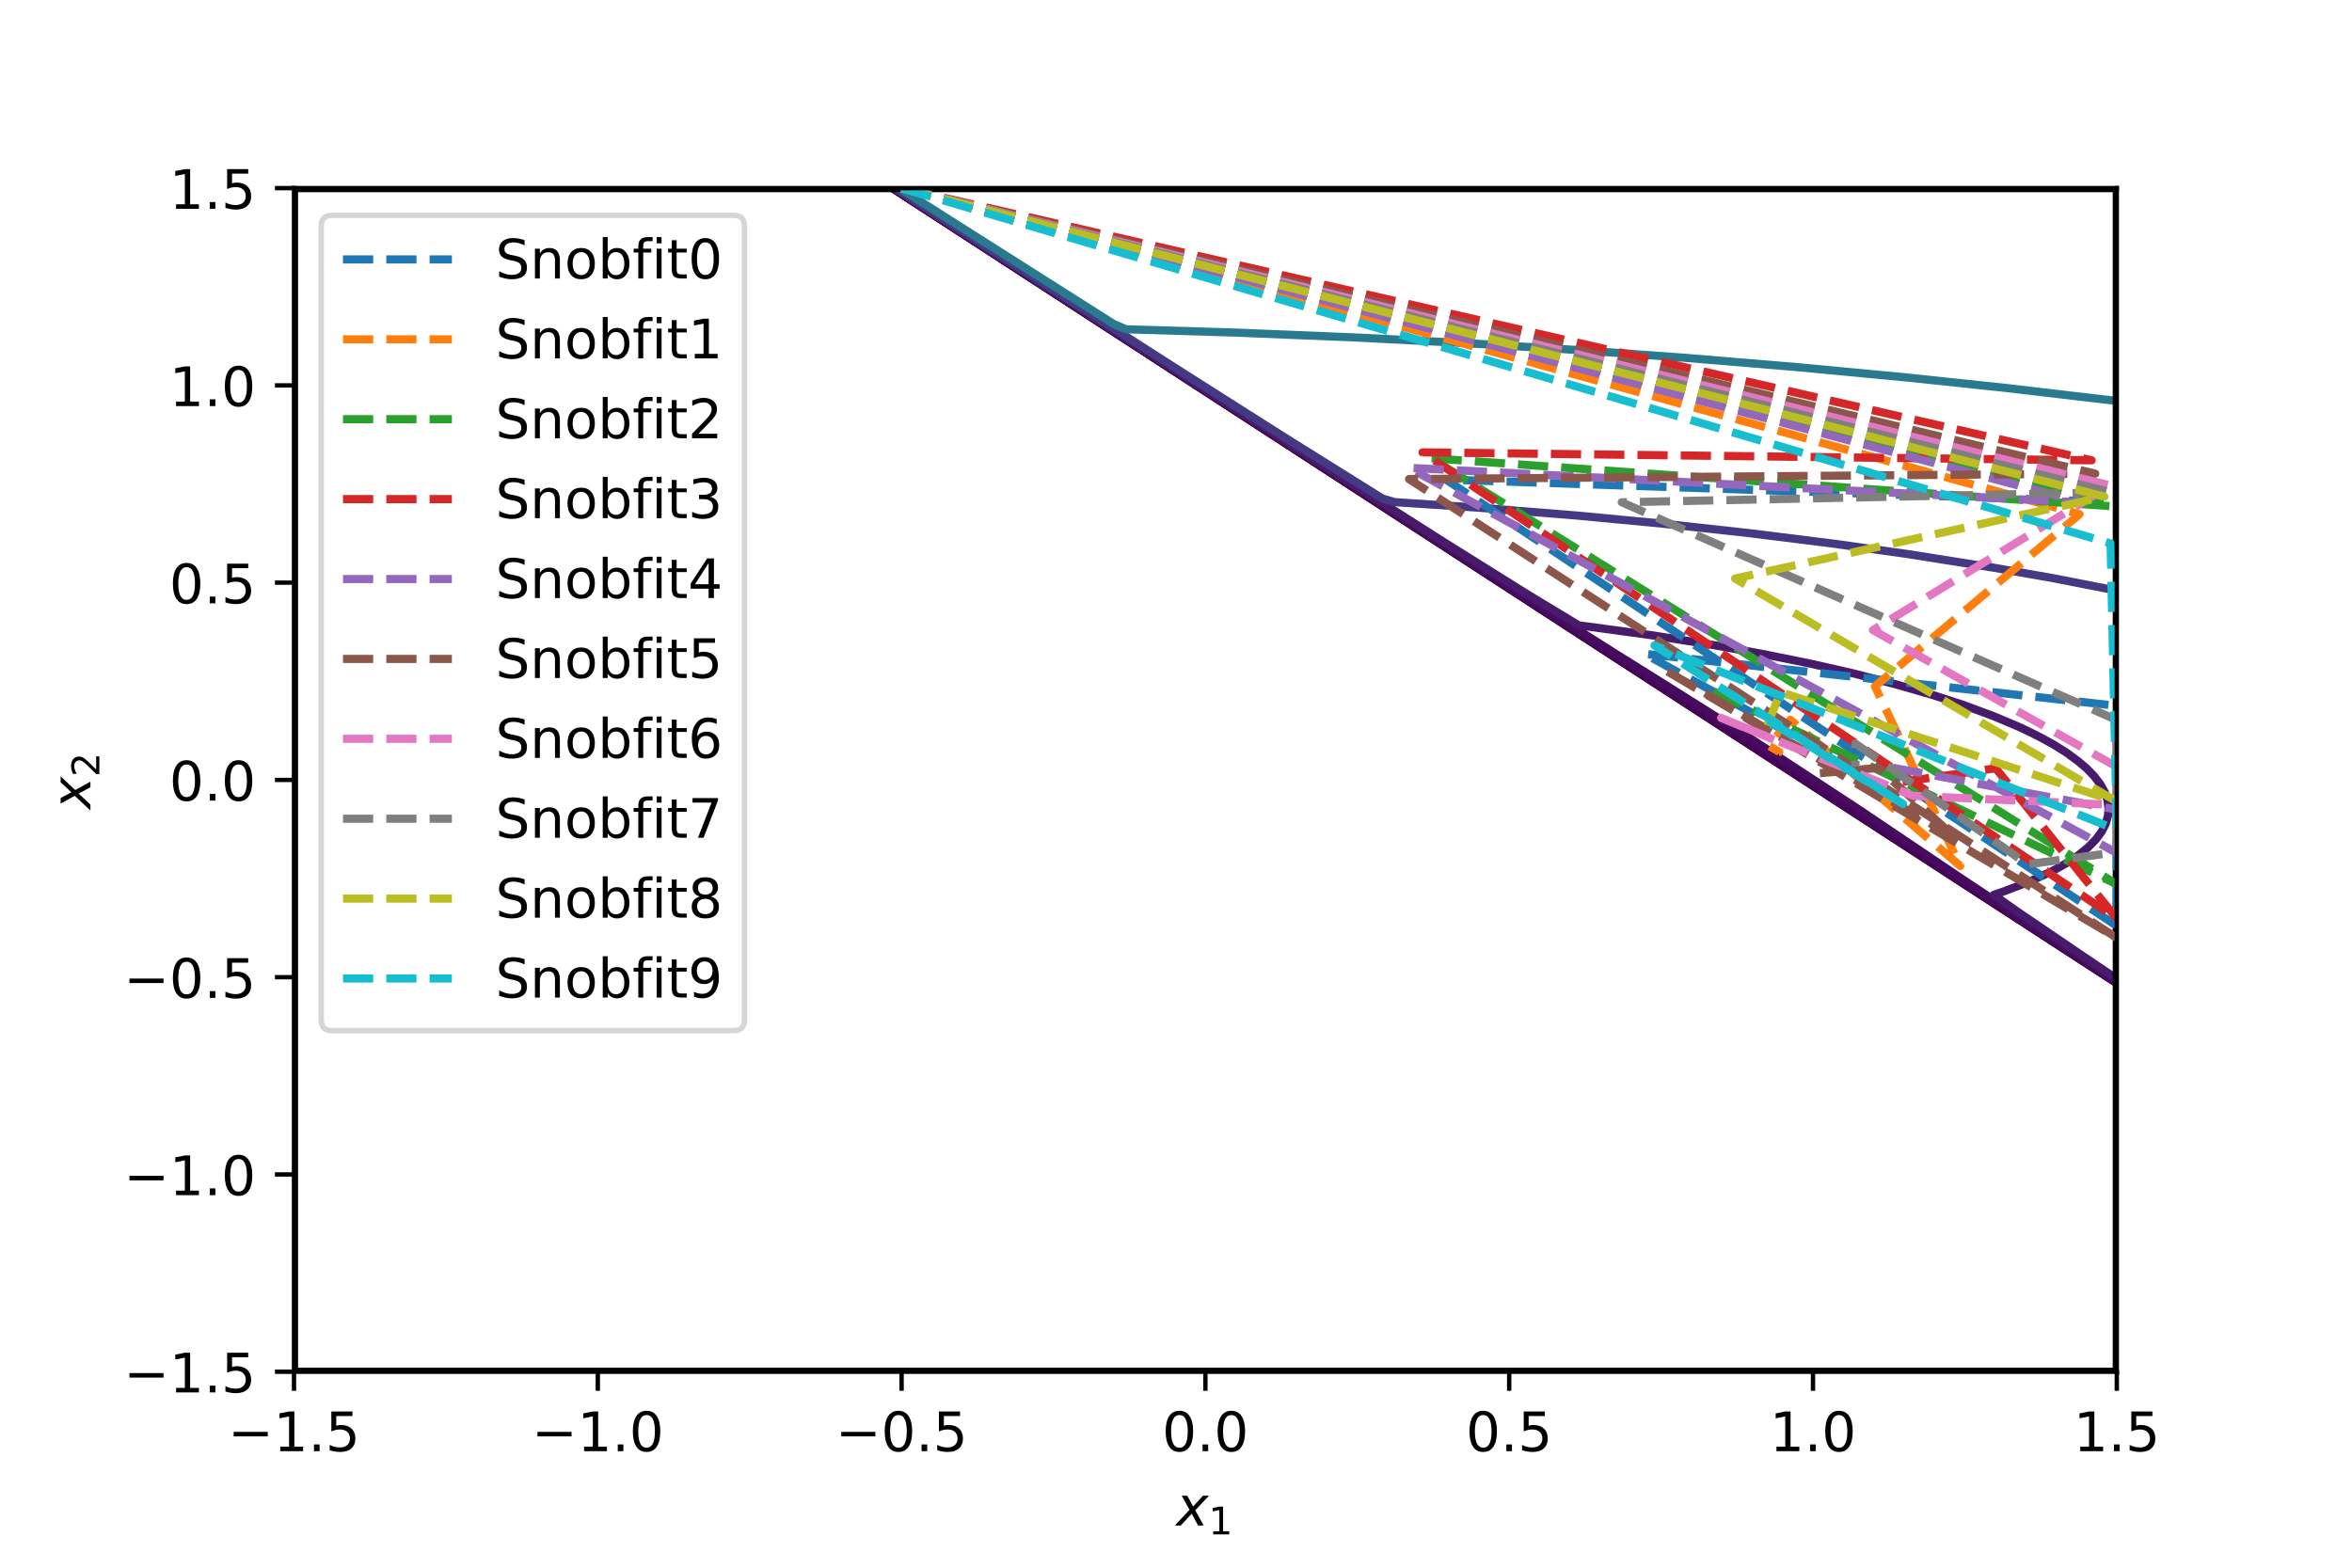 <?xml version="1.0" encoding="utf-8" standalone="no"?>
<!DOCTYPE svg PUBLIC "-//W3C//DTD SVG 1.1//EN"
  "http://www.w3.org/Graphics/SVG/1.1/DTD/svg11.dtd">
<!-- Created with matplotlib (https://matplotlib.org/) -->
<svg height="288pt" version="1.1" viewBox="0 0 432 288" width="432pt" xmlns="http://www.w3.org/2000/svg" xmlns:xlink="http://www.w3.org/1999/xlink">
 <defs>
  <style type="text/css">*{stroke-linecap:butt;stroke-linejoin:round;}</style>
 </defs>
 <g id="figure_1">
  <g id="patch_1">
   <path d="M 0 288 
L 432 288 
L 432 0 
L 0 0 
z
" style="fill:#ffffff;"/>
  </g>
  <g id="axes_1">
   <g id="patch_2">
    <path d="M 54 252 
L 388.8 252 
L 388.8 34.56 
L 54 34.56 
z
" style="fill:#ffffff;"/>
   </g>
   <g id="matplotlib.axis_1">
    <g id="xtick_1">
     <g id="line2d_1">
      <defs>
       <path d="M 0 0 
L 0 3.5 
" id="m8247bc2095" style="stroke:#000000;stroke-width:0.8;"/>
      </defs>
      <g>
       <use style="stroke:#000000;stroke-width:0.8;" x="54" xlink:href="#m8247bc2095" y="252"/>
      </g>
     </g>
     <g id="text_1">
      <!-- −1.5 -->
      <g transform="translate(41.859 266.598)scale(0.1 -0.1)">
       <defs>
        <path d="M 10.594 35.5 
L 73.188 35.5 
L 73.188 27.203 
L 10.594 27.203 
z
" id="DejaVuSans-8722"/>
        <path d="M 12.406 8.297 
L 28.516 8.297 
L 28.516 63.922 
L 10.984 60.406 
L 10.984 69.391 
L 28.422 72.906 
L 38.281 72.906 
L 38.281 8.297 
L 54.391 8.297 
L 54.391 0 
L 12.406 0 
z
" id="DejaVuSans-49"/>
        <path d="M 10.688 12.406 
L 21 12.406 
L 21 0 
L 10.688 0 
z
" id="DejaVuSans-46"/>
        <path d="M 10.797 72.906 
L 49.516 72.906 
L 49.516 64.594 
L 19.828 64.594 
L 19.828 46.734 
Q 21.969 47.469 24.109 47.828 
Q 26.266 48.188 28.422 48.188 
Q 40.625 48.188 47.75 41.5 
Q 54.891 34.812 54.891 23.391 
Q 54.891 11.625 47.562 5.094 
Q 40.234 -1.422 26.906 -1.422 
Q 22.312 -1.422 17.547 -0.641 
Q 12.797 0.141 7.719 1.703 
L 7.719 11.625 
Q 12.109 9.234 16.797 8.062 
Q 21.484 6.891 26.703 6.891 
Q 35.156 6.891 40.078 11.328 
Q 45.016 15.766 45.016 23.391 
Q 45.016 31 40.078 35.438 
Q 35.156 39.891 26.703 39.891 
Q 22.75 39.891 18.812 39.016 
Q 14.891 38.141 10.797 36.281 
z
" id="DejaVuSans-53"/>
       </defs>
       <use xlink:href="#DejaVuSans-8722"/>
       <use x="83.789" xlink:href="#DejaVuSans-49"/>
       <use x="147.412" xlink:href="#DejaVuSans-46"/>
       <use x="179.199" xlink:href="#DejaVuSans-53"/>
      </g>
     </g>
    </g>
    <g id="xtick_2">
     <g id="line2d_2">
      <g>
       <use style="stroke:#000000;stroke-width:0.8;" x="109.8" xlink:href="#m8247bc2095" y="252"/>
      </g>
     </g>
     <g id="text_2">
      <!-- −1.0 -->
      <g transform="translate(97.659 266.598)scale(0.1 -0.1)">
       <defs>
        <path d="M 31.781 66.406 
Q 24.172 66.406 20.328 58.906 
Q 16.5 51.422 16.5 36.375 
Q 16.5 21.391 20.328 13.891 
Q 24.172 6.391 31.781 6.391 
Q 39.453 6.391 43.281 13.891 
Q 47.125 21.391 47.125 36.375 
Q 47.125 51.422 43.281 58.906 
Q 39.453 66.406 31.781 66.406 
z
M 31.781 74.219 
Q 44.047 74.219 50.516 64.516 
Q 56.984 54.828 56.984 36.375 
Q 56.984 17.969 50.516 8.266 
Q 44.047 -1.422 31.781 -1.422 
Q 19.531 -1.422 13.062 8.266 
Q 6.594 17.969 6.594 36.375 
Q 6.594 54.828 13.062 64.516 
Q 19.531 74.219 31.781 74.219 
z
" id="DejaVuSans-48"/>
       </defs>
       <use xlink:href="#DejaVuSans-8722"/>
       <use x="83.789" xlink:href="#DejaVuSans-49"/>
       <use x="147.412" xlink:href="#DejaVuSans-46"/>
       <use x="179.199" xlink:href="#DejaVuSans-48"/>
      </g>
     </g>
    </g>
    <g id="xtick_3">
     <g id="line2d_3">
      <g>
       <use style="stroke:#000000;stroke-width:0.8;" x="165.6" xlink:href="#m8247bc2095" y="252"/>
      </g>
     </g>
     <g id="text_3">
      <!-- −0.5 -->
      <g transform="translate(153.459 266.598)scale(0.1 -0.1)">
       <use xlink:href="#DejaVuSans-8722"/>
       <use x="83.789" xlink:href="#DejaVuSans-48"/>
       <use x="147.412" xlink:href="#DejaVuSans-46"/>
       <use x="179.199" xlink:href="#DejaVuSans-53"/>
      </g>
     </g>
    </g>
    <g id="xtick_4">
     <g id="line2d_4">
      <g>
       <use style="stroke:#000000;stroke-width:0.8;" x="221.4" xlink:href="#m8247bc2095" y="252"/>
      </g>
     </g>
     <g id="text_4">
      <!-- 0.0 -->
      <g transform="translate(213.448 266.598)scale(0.1 -0.1)">
       <use xlink:href="#DejaVuSans-48"/>
       <use x="63.623" xlink:href="#DejaVuSans-46"/>
       <use x="95.41" xlink:href="#DejaVuSans-48"/>
      </g>
     </g>
    </g>
    <g id="xtick_5">
     <g id="line2d_5">
      <g>
       <use style="stroke:#000000;stroke-width:0.8;" x="277.2" xlink:href="#m8247bc2095" y="252"/>
      </g>
     </g>
     <g id="text_5">
      <!-- 0.5 -->
      <g transform="translate(269.248 266.598)scale(0.1 -0.1)">
       <use xlink:href="#DejaVuSans-48"/>
       <use x="63.623" xlink:href="#DejaVuSans-46"/>
       <use x="95.41" xlink:href="#DejaVuSans-53"/>
      </g>
     </g>
    </g>
    <g id="xtick_6">
     <g id="line2d_6">
      <g>
       <use style="stroke:#000000;stroke-width:0.8;" x="333" xlink:href="#m8247bc2095" y="252"/>
      </g>
     </g>
     <g id="text_6">
      <!-- 1.0 -->
      <g transform="translate(325.048 266.598)scale(0.1 -0.1)">
       <use xlink:href="#DejaVuSans-49"/>
       <use x="63.623" xlink:href="#DejaVuSans-46"/>
       <use x="95.41" xlink:href="#DejaVuSans-48"/>
      </g>
     </g>
    </g>
    <g id="xtick_7">
     <g id="line2d_7">
      <g>
       <use style="stroke:#000000;stroke-width:0.8;" x="388.8" xlink:href="#m8247bc2095" y="252"/>
      </g>
     </g>
     <g id="text_7">
      <!-- 1.5 -->
      <g transform="translate(380.848 266.598)scale(0.1 -0.1)">
       <use xlink:href="#DejaVuSans-49"/>
       <use x="63.623" xlink:href="#DejaVuSans-46"/>
       <use x="95.41" xlink:href="#DejaVuSans-53"/>
      </g>
     </g>
    </g>
    <g id="text_8">
     <!-- $x_1$ -->
     <g transform="translate(216.05 280.277)scale(0.1 -0.1)">
      <defs>
       <path d="M 60.016 54.688 
L 34.906 27.875 
L 50.297 0 
L 39.984 0 
L 28.422 21.688 
L 8.297 0 
L -2.594 0 
L 24.312 28.812 
L 10.016 54.688 
L 20.312 54.688 
L 30.812 34.906 
L 49.125 54.688 
z
" id="DejaVuSans-Oblique-120"/>
      </defs>
      <use transform="translate(0 0.312)" xlink:href="#DejaVuSans-Oblique-120"/>
      <use transform="translate(59.18 -16.094)scale(0.7)" xlink:href="#DejaVuSans-49"/>
     </g>
    </g>
   </g>
   <g id="matplotlib.axis_2">
    <g id="ytick_1">
     <g id="line2d_8">
      <defs>
       <path d="M 0 0 
L -3.5 0 
" id="m653827a6d5" style="stroke:#000000;stroke-width:0.8;"/>
      </defs>
      <g>
       <use style="stroke:#000000;stroke-width:0.8;" x="54" xlink:href="#m653827a6d5" y="252"/>
      </g>
     </g>
     <g id="text_9">
      <!-- −1.5 -->
      <g transform="translate(22.717 255.799)scale(0.1 -0.1)">
       <use xlink:href="#DejaVuSans-8722"/>
       <use x="83.789" xlink:href="#DejaVuSans-49"/>
       <use x="147.412" xlink:href="#DejaVuSans-46"/>
       <use x="179.199" xlink:href="#DejaVuSans-53"/>
      </g>
     </g>
    </g>
    <g id="ytick_2">
     <g id="line2d_9">
      <g>
       <use style="stroke:#000000;stroke-width:0.8;" x="54" xlink:href="#m653827a6d5" y="215.76"/>
      </g>
     </g>
     <g id="text_10">
      <!-- −1.0 -->
      <g transform="translate(22.717 219.559)scale(0.1 -0.1)">
       <use xlink:href="#DejaVuSans-8722"/>
       <use x="83.789" xlink:href="#DejaVuSans-49"/>
       <use x="147.412" xlink:href="#DejaVuSans-46"/>
       <use x="179.199" xlink:href="#DejaVuSans-48"/>
      </g>
     </g>
    </g>
    <g id="ytick_3">
     <g id="line2d_10">
      <g>
       <use style="stroke:#000000;stroke-width:0.8;" x="54" xlink:href="#m653827a6d5" y="179.52"/>
      </g>
     </g>
     <g id="text_11">
      <!-- −0.5 -->
      <g transform="translate(22.717 183.319)scale(0.1 -0.1)">
       <use xlink:href="#DejaVuSans-8722"/>
       <use x="83.789" xlink:href="#DejaVuSans-48"/>
       <use x="147.412" xlink:href="#DejaVuSans-46"/>
       <use x="179.199" xlink:href="#DejaVuSans-53"/>
      </g>
     </g>
    </g>
    <g id="ytick_4">
     <g id="line2d_11">
      <g>
       <use style="stroke:#000000;stroke-width:0.8;" x="54" xlink:href="#m653827a6d5" y="143.28"/>
      </g>
     </g>
     <g id="text_12">
      <!-- 0.0 -->
      <g transform="translate(31.097 147.079)scale(0.1 -0.1)">
       <use xlink:href="#DejaVuSans-48"/>
       <use x="63.623" xlink:href="#DejaVuSans-46"/>
       <use x="95.41" xlink:href="#DejaVuSans-48"/>
      </g>
     </g>
    </g>
    <g id="ytick_5">
     <g id="line2d_12">
      <g>
       <use style="stroke:#000000;stroke-width:0.8;" x="54" xlink:href="#m653827a6d5" y="107.04"/>
      </g>
     </g>
     <g id="text_13">
      <!-- 0.5 -->
      <g transform="translate(31.097 110.839)scale(0.1 -0.1)">
       <use xlink:href="#DejaVuSans-48"/>
       <use x="63.623" xlink:href="#DejaVuSans-46"/>
       <use x="95.41" xlink:href="#DejaVuSans-53"/>
      </g>
     </g>
    </g>
    <g id="ytick_6">
     <g id="line2d_13">
      <g>
       <use style="stroke:#000000;stroke-width:0.8;" x="54" xlink:href="#m653827a6d5" y="70.8"/>
      </g>
     </g>
     <g id="text_14">
      <!-- 1.0 -->
      <g transform="translate(31.097 74.599)scale(0.1 -0.1)">
       <use xlink:href="#DejaVuSans-49"/>
       <use x="63.623" xlink:href="#DejaVuSans-46"/>
       <use x="95.41" xlink:href="#DejaVuSans-48"/>
      </g>
     </g>
    </g>
    <g id="ytick_7">
     <g id="line2d_14">
      <g>
       <use style="stroke:#000000;stroke-width:0.8;" x="54" xlink:href="#m653827a6d5" y="34.56"/>
      </g>
     </g>
     <g id="text_15">
      <!-- 1.5 -->
      <g transform="translate(31.097 38.359)scale(0.1 -0.1)">
       <use xlink:href="#DejaVuSans-49"/>
       <use x="63.623" xlink:href="#DejaVuSans-46"/>
       <use x="95.41" xlink:href="#DejaVuSans-53"/>
      </g>
     </g>
    </g>
    <g id="text_16">
     <!-- $x_2$ -->
     <g transform="translate(16.637 148.63)rotate(-90)scale(0.1 -0.1)">
      <defs>
       <path d="M 19.188 8.297 
L 53.609 8.297 
L 53.609 0 
L 7.328 0 
L 7.328 8.297 
Q 12.938 14.109 22.625 23.891 
Q 32.328 33.688 34.812 36.531 
Q 39.547 41.844 41.422 45.531 
Q 43.312 49.219 43.312 52.781 
Q 43.312 58.594 39.234 62.25 
Q 35.156 65.922 28.609 65.922 
Q 23.969 65.922 18.812 64.312 
Q 13.672 62.703 7.812 59.422 
L 7.812 69.391 
Q 13.766 71.781 18.938 73 
Q 24.125 74.219 28.422 74.219 
Q 39.75 74.219 46.484 68.547 
Q 53.219 62.891 53.219 53.422 
Q 53.219 48.922 51.531 44.891 
Q 49.859 40.875 45.406 35.406 
Q 44.188 33.984 37.641 27.219 
Q 31.109 20.453 19.188 8.297 
z
" id="DejaVuSans-50"/>
      </defs>
      <use transform="translate(0 0.312)" xlink:href="#DejaVuSans-Oblique-120"/>
      <use transform="translate(59.18 -16.094)scale(0.7)" xlink:href="#DejaVuSans-50"/>
     </g>
    </g>
   </g>
   <g id="LineCollection_1">
    <path clip-path="url(#p84be04cb5e)" d="M 109.165 -1 
L 433 209.317 
L 433 209.317 
" style="fill:none;stroke:#440154;stroke-width:1.5;"/>
   </g>
   <g id="LineCollection_2">
    <path clip-path="url(#p84be04cb5e)" d="M 109.166 -1 
L 433 209.315 
L 433 209.315 
" style="fill:none;stroke:#440154;stroke-width:1.5;"/>
   </g>
   <g id="LineCollection_3">
    <path clip-path="url(#p84be04cb5e)" d="M 109.168 -1 
L 433 209.31 
L 433 209.31 
" style="fill:none;stroke:#440154;stroke-width:1.5;"/>
   </g>
   <g id="LineCollection_4">
    <path clip-path="url(#p84be04cb5e)" d="M 109.173 -1 
L 301.034 123.476 
L 303.514 125.069 
L 433 209.297 
L 433 209.297 
" style="fill:none;stroke:#440256;stroke-width:1.5;"/>
   </g>
   <g id="LineCollection_5">
    <path clip-path="url(#p84be04cb5e)" d="M 109.185 -1 
L 269.629 103.075 
L 272.116 104.673 
L 294.305 118.965 
L 297.031 120.698 
L 312.25 130.454 
L 317.505 133.81 
L 350.385 155.287 
L 353.143 157.12 
L 370.574 168.561 
L 373.108 170.232 
L 428.897 206.597 
L 433 209.266 
L 433 209.266 
" style="fill:none;stroke:#450457;stroke-width:1.5;"/>
   </g>
   <g id="LineCollection_6">
    <path clip-path="url(#p84be04cb5e)" d="M 109.215 -1 
L 235.981 81.198 
L 240.757 84.276 
L 265.143 99.993 
L 270.191 103.216 
L 283.088 111.464 
L 288.492 114.871 
L 296.548 119.977 
L 304.699 125.069 
L 310.007 128.409 
L 320.913 135.267 
L 341.412 148.702 
L 360.4 161.491 
L 368.331 166.76 
L 373.531 170.232 
L 386.276 178.629 
L 391.213 181.887 
L 419.925 200.662 
L 424.635 203.741 
L 433 209.19 
L 433 209.19 
" style="fill:none;stroke:#460b5e;stroke-width:1.5;"/>
   </g>
   <g id="LineCollection_7">
    <path clip-path="url(#p84be04cb5e)" d="M 109.289 -1 
L 195.603 54.93 
L 202.699 59.509 
L 229.251 76.635 
L 236.63 81.362 
L 249.44 89.575 
L 257.163 94.474 
L 265.143 99.546 
L 275.664 106.129 
L 280.845 109.366 
L 289.952 114.871 
L 303.277 116.686 
L 314.493 118.467 
L 323.466 120.083 
L 332.439 121.897 
L 340.011 123.612 
L 348.142 125.701 
L 354.871 127.645 
L 360.422 129.44 
L 366.087 131.537 
L 370.574 133.42 
L 372.817 134.472 
L 375.06 135.606 
L 377.304 136.852 
L 379.547 138.261 
L 381.79 139.914 
L 383.183 141.095 
L 384.605 142.552 
L 385.727 144.008 
L 386.55 145.465 
L 387.068 146.922 
L 387.283 148.379 
L 387.189 149.836 
L 386.778 151.293 
L 386.041 152.75 
L 384.962 154.207 
L 383.534 155.664 
L 381.737 157.12 
L 379.544 158.577 
L 376.929 160.034 
L 372.817 161.925 
L 368.331 163.653 
L 366.182 164.405 
L 370.574 167.491 
L 381.79 175.112 
L 389.683 180.431 
L 397.492 185.613 
L 402.833 189.172 
L 415.438 197.473 
L 420.52 200.827 
L 433 209.002 
L 433 209.002 
" style="fill:none;stroke:#481a6c;stroke-width:1.5;"/>
   </g>
   <g id="LineCollection_8">
    <path clip-path="url(#p84be04cb5e)" d="M 433 180.638 
L 431.141 181.098 
L 428.897 181.644 
L 427.878 181.887 
L 426.654 182.167 
L 424.411 182.67 
L 422.168 183.165 
L 421.34 183.344 
L 419.925 183.638 
L 417.681 184.095 
L 415.438 184.544 
L 414.132 184.801 
L 413.195 184.978 
L 410.952 185.394 
L 408.709 185.802 
L 406.465 186.202 
L 406.148 186.258 
L 404.222 186.582 
L 401.979 186.953 
L 401.933 187.715 
L 401.979 187.745 
L 404.071 189.172 
L 404.222 189.27 
L 406.216 190.629 
L 406.465 190.791 
L 408.367 192.086 
L 408.709 192.307 
L 410.525 193.543 
L 410.952 193.82 
L 412.687 194.999 
L 413.195 195.329 
L 414.855 196.456 
L 415.438 196.835 
L 417.027 197.913 
L 417.681 198.338 
L 419.203 199.37 
L 419.925 199.839 
L 421.383 200.827 
L 422.168 201.336 
L 423.567 202.284 
L 424.411 202.832 
L 425.755 203.741 
L 426.654 204.325 
L 427.945 205.198 
L 428.897 205.816 
L 430.139 206.654 
L 431.141 207.305 
L 432.335 208.111 
L 433 208.543 
" style="fill:none;stroke:#443983;stroke-width:1.5;"/>
    <path clip-path="url(#p84be04cb5e)" d="M 109.468 -1 
L 159.712 31.504 
L 169.254 37.656 
L 193.36 53.187 
L 203.229 59.509 
L 215.792 67.557 
L 228.352 75.535 
L 235.981 80.374 
L 253.927 91.59 
L 256.17 92.247 
L 271.872 93.285 
L 289.818 94.725 
L 305.521 96.214 
L 321.223 97.933 
L 336.926 99.895 
L 350.385 101.786 
L 366.087 104.277 
L 377.304 106.255 
L 391.516 109.043 
L 404.222 111.848 
L 410.952 113.471 
L 422.168 116.433 
L 431.672 119.241 
L 433 119.667 
L 433 119.667 
" style="fill:none;stroke:#443983;stroke-width:1.5;"/>
   </g>
   <g id="LineCollection_9">
    <path clip-path="url(#p84be04cb5e)" d="M 109.907 -1 
L 135.036 15.193 
L 151.872 26.001 
L 166.441 35.341 
L 204.576 59.541 
L 206.819 60.492 
L 227.008 61.1 
L 249.44 62.019 
L 269.629 63.061 
L 289.818 64.311 
L 310.007 65.773 
L 330.196 67.455 
L 350.385 69.364 
L 368.331 71.259 
L 388.52 73.634 
L 406.465 75.968 
L 424.411 78.529 
L 433 79.842 
L 433 79.842 
" style="fill:none;stroke:#297a8e;stroke-width:1.5;"/>
   </g>
   <g id="LineCollection_10">
    <path clip-path="url(#p84be04cb5e)" d="M 110.996 -1 
L 132.793 12.772 
L 159.712 12.996 
L 186.63 13.456 
L 213.549 14.146 
L 240.467 15.07 
L 267.386 16.223 
L 294.305 17.61 
L 321.223 19.233 
L 348.142 21.097 
L 373.647 23.087 
L 399.736 25.361 
L 424.411 27.736 
L 433 28.616 
L 433 28.616 
" style="fill:none;stroke:#fde725;stroke-width:1.5;"/>
   </g>
   <g id="line2d_15">
    <path clip-path="url(#p84be04cb5e)" d="M 54 252 
L 388.8 252 
" style="fill:none;stroke:#000000;stroke-linecap:square;stroke-width:1.5;"/>
   </g>
   <g id="line2d_16">
    <path clip-path="url(#p84be04cb5e)" d="M 54 34.56 
L 388.8 34.56 
" style="fill:none;stroke:#000000;stroke-linecap:square;stroke-width:1.5;"/>
   </g>
   <g id="line2d_17">
    <path clip-path="url(#p84be04cb5e)" d="M 54 252 
L 54 34.56 
" style="fill:none;stroke:#000000;stroke-linecap:square;stroke-width:1.5;"/>
   </g>
   <g id="line2d_18">
    <path clip-path="url(#p84be04cb5e)" d="M 388.8 252 
L 388.8 34.56 
" style="fill:none;stroke:#000000;stroke-linecap:square;stroke-width:1.5;"/>
   </g>
   <g id="line2d_19">
    <path clip-path="url(#p84be04cb5e)" d="M 165.6 34.56 
L 165.6 34.56 
L 165.6 34.56 
L 387.166 92.184 
L 387.166 92.184 
L 387.166 92.184 
L 387.166 92.184 
L 387.166 92.184 
L 265.57 88.094 
L 265.57 88.094 
L 265.57 88.094 
L 388.797 170.099 
L 388.797 170.099 
L 388.797 170.099 
L 388.797 129.662 
L 302.027 120.105 
L 302.027 120.105 
L 302.027 120.105 
L 302.027 120.105 
L 302.027 120.105 
L 302.027 120.105 
L 302.027 120.105 
L 302.027 120.105 
L 302.027 120.105 
L 302.027 120.105 
L 302.027 120.105 
L 302.027 120.105 
L 302.027 120.105 
L 302.027 120.105 
L 302.027 120.105 
L 302.027 120.105 
L 340.207 141.047 
L 340.207 141.047 
L 340.207 141.047 
L 340.207 141.047 
L 340.207 141.047 
L 340.207 141.047 
L 340.207 141.047 
L 340.207 141.047 
L 340.207 141.047 
L 340.207 141.047 
L 340.207 141.047 
L 340.207 141.047 
L 340.207 141.047 
L 340.207 141.047 
L 340.207 141.047 
L 340.207 141.047 
L 340.207 141.047 
L 340.207 141.047 
L 340.207 141.047 
L 340.207 141.047 
L 340.207 141.047 
L 340.207 141.047 
L 340.207 141.047 
L 340.207 141.047 
L 340.207 141.047 
L 340.207 141.047 
L 340.207 141.047 
L 340.207 141.047 
L 340.207 141.047 
L 340.207 141.047 
L 340.207 141.047 
L 340.207 141.047 
L 340.207 141.047 
L 340.207 141.047 
L 340.207 141.047 
L 340.207 141.047 
L 340.207 141.047 
L 340.207 141.047 
L 340.207 141.047 
L 340.207 141.047 
L 340.207 141.047 
L 340.207 141.047 
L 340.207 141.047 
L 340.207 141.047 
L 340.207 141.047 
L 340.207 141.047 
L 340.207 141.047 
L 340.207 141.047 
L 340.207 141.047 
L 340.207 141.047 
L 340.207 141.047 
L 340.207 141.047 
L 340.207 141.047 
L 340.207 141.047 
L 340.207 141.047 
L 340.207 141.047 
L 340.207 141.047 
L 340.207 141.047 
L 340.207 141.047 
" style="fill:none;stroke:#1f77b4;stroke-dasharray:5.55,2.4;stroke-dashoffset:0;stroke-width:1.5;"/>
   </g>
   <g id="line2d_20">
    <path clip-path="url(#p84be04cb5e)" d="M 165.6 34.56 
L 165.6 34.56 
L 165.6 34.56 
L 381.963 94.46 
L 381.963 94.46 
L 381.963 94.46 
L 381.963 94.46 
L 381.963 94.46 
L 381.963 94.46 
L 381.963 94.46 
L 381.963 94.46 
L 344.372 126.098 
L 344.372 126.098 
L 344.372 126.098 
L 344.372 126.098 
L 344.372 126.098 
L 344.372 126.098 
L 344.372 126.098 
L 344.372 126.098 
L 344.372 126.098 
L 344.372 126.098 
L 344.372 126.098 
L 344.372 126.098 
L 344.372 126.098 
L 344.372 126.098 
L 344.372 126.098 
L 360.051 159.101 
L 360.051 159.101 
L 360.051 159.101 
L 360.051 159.101 
L 360.051 159.101 
L 360.051 159.101 
L 360.051 159.101 
L 328.824 132.223 
L 328.824 132.223 
L 328.824 132.223 
L 328.824 132.223 
L 328.824 132.223 
L 328.824 132.223 
L 328.824 132.223 
L 328.824 132.223 
L 328.824 132.223 
L 328.824 132.223 
L 324.87 136.989 
L 324.87 136.989 
L 324.87 136.989 
L 324.87 136.989 
L 324.87 136.989 
L 324.87 136.989 
L 324.87 136.989 
L 324.87 136.989 
L 324.87 136.989 
L 324.87 136.989 
L 324.87 136.989 
L 324.87 136.989 
L 326.808 138.131 
L 326.808 138.131 
L 326.808 138.131 
L 326.808 138.131 
L 326.808 138.131 
L 326.808 138.131 
L 326.808 138.131 
L 326.808 138.131 
L 326.808 138.131 
L 326.808 138.131 
L 326.808 138.131 
L 326.808 138.131 
L 326.808 138.131 
L 326.808 138.131 
L 326.808 138.131 
L 326.808 138.131 
L 326.808 138.131 
L 326.808 138.131 
L 326.808 138.131 
L 326.618 138.185 
L 326.618 138.185 
L 326.618 138.185 
L 326.618 138.185 
L 326.618 138.185 
L 326.618 138.185 
L 326.618 138.185 
L 326.618 138.185 
L 326.618 138.185 
L 326.618 138.185 
L 326.618 138.185 
L 326.618 138.185 
L 326.618 138.185 
L 326.618 138.185 
L 326.618 138.185 
L 326.618 138.185 
L 326.618 138.185 
L 326.618 138.185 
L 326.618 138.185 
L 326.618 138.185 
L 326.618 138.185 
L 326.618 138.185 
L 326.618 138.185 
L 326.618 138.185 
L 326.618 138.185 
L 326.618 138.185 
" style="fill:none;stroke:#ff7f0e;stroke-dasharray:5.55,2.4;stroke-dashoffset:0;stroke-width:1.5;"/>
   </g>
   <g id="line2d_21">
    <path clip-path="url(#p84be04cb5e)" d="M 165.6 34.56 
L 165.6 34.56 
L 165.6 34.56 
L 388.02 93.01 
L 388.02 93.01 
L 388.02 93.01 
L 388.02 93.01 
L 262.835 84.178 
L 262.835 84.178 
L 262.835 84.178 
L 262.835 84.178 
L 388.797 162.454 
L 313.175 126.25 
L 313.175 126.25 
L 313.175 126.25 
L 313.175 126.25 
L 313.175 126.25 
L 313.175 126.25 
L 313.175 126.25 
L 313.175 126.25 
L 313.175 126.25 
L 313.175 126.25 
L 313.175 126.25 
L 313.175 126.25 
L 313.175 126.25 
L 313.175 126.25 
L 313.175 126.25 
L 313.175 126.25 
L 313.175 126.25 
L 313.175 126.25 
L 313.175 126.25 
L 313.175 126.25 
L 313.175 126.25 
L 313.175 126.25 
L 313.175 126.25 
L 313.175 126.25 
L 313.175 126.25 
L 313.175 126.25 
L 313.175 126.25 
L 313.175 126.25 
L 313.175 126.25 
L 313.175 126.25 
L 313.175 126.25 
L 313.175 126.25 
L 313.175 126.25 
L 313.175 126.25 
L 313.175 126.25 
L 313.175 126.25 
L 313.175 126.25 
L 313.175 126.25 
L 313.175 126.25 
L 313.175 126.25 
L 313.175 126.25 
L 313.175 126.25 
L 313.175 126.25 
L 313.175 126.25 
L 313.175 126.25 
L 313.175 126.25 
L 313.175 126.25 
L 313.175 126.25 
L 313.175 126.25 
L 313.175 126.25 
L 313.175 126.25 
L 313.175 126.25 
L 313.175 126.25 
L 313.175 126.25 
L 313.175 126.25 
L 313.175 126.25 
L 313.175 126.25 
L 313.175 126.25 
" style="fill:none;stroke:#2ca02c;stroke-dasharray:5.55,2.4;stroke-dashoffset:0;stroke-width:1.5;"/>
   </g>
   <g id="line2d_22">
    <path clip-path="url(#p84be04cb5e)" d="M 165.6 34.56 
L 165.6 34.56 
L 165.6 34.56 
L 384.176 84.563 
L 384.176 84.563 
L 384.176 84.563 
L 384.176 84.563 
L 384.176 84.563 
L 261.278 83.106 
L 261.278 83.106 
L 261.278 83.106 
L 388.797 168.757 
L 388.797 168.757 
L 388.797 168.757 
L 388.797 168.757 
L 388.797 168.757 
L 388.797 168.757 
L 388.797 168.757 
L 388.797 168.757 
L 388.797 168.757 
L 388.797 168.757 
L 388.797 168.757 
L 388.797 168.757 
L 366.556 141.138 
L 366.556 141.138 
L 366.556 141.138 
L 366.556 141.138 
L 366.556 141.138 
L 366.556 141.138 
L 366.556 141.138 
L 366.556 141.138 
L 366.556 141.138 
L 366.556 141.138 
L 366.556 141.138 
L 349.451 143.639 
L 349.451 143.639 
L 349.451 143.639 
L 349.451 143.639 
L 349.451 143.639 
L 349.451 143.639 
L 349.451 143.639 
L 349.451 143.639 
L 349.451 143.639 
L 349.451 143.639 
L 349.451 143.639 
L 349.451 143.639 
L 349.451 143.639 
L 349.451 143.639 
L 349.451 143.639 
L 349.451 143.639 
L 349.451 143.639 
L 349.451 143.639 
L 349.451 143.639 
L 349.451 143.639 
L 349.451 143.639 
L 349.451 143.639 
L 349.451 143.639 
L 349.451 143.639 
L 349.451 143.639 
L 349.451 143.639 
L 349.451 143.639 
L 349.451 143.639 
L 349.451 143.639 
L 349.451 143.639 
L 349.451 143.639 
L 349.451 143.639 
L 349.451 143.639 
L 349.451 143.639 
L 349.451 143.639 
L 349.451 143.639 
L 349.451 143.639 
L 349.451 143.639 
L 349.451 143.639 
L 349.451 143.639 
L 349.451 143.639 
L 349.451 143.639 
L 349.451 143.639 
L 349.451 143.639 
L 349.451 143.639 
L 349.451 143.639 
L 349.451 143.639 
L 349.451 143.639 
L 349.451 143.639 
L 349.451 143.639 
L 349.451 143.639 
L 349.451 143.639 
L 349.451 143.639 
L 349.451 143.639 
L 349.451 143.639 
L 349.451 143.639 
" style="fill:none;stroke:#d62728;stroke-dasharray:5.55,2.4;stroke-dashoffset:0;stroke-width:1.5;"/>
   </g>
   <g id="line2d_23">
    <path clip-path="url(#p84be04cb5e)" d="M 165.6 34.56 
L 165.6 34.56 
L 165.6 34.56 
L 382.456 92.321 
L 382.456 92.321 
L 382.456 92.321 
L 382.456 92.321 
L 258.77 85.939 
L 258.77 85.939 
L 258.77 85.939 
L 258.77 85.939 
L 388.797 156.694 
L 388.797 156.694 
L 388.797 156.694 
L 388.797 156.694 
L 388.797 156.694 
L 388.797 156.694 
L 388.797 156.694 
L 388.797 156.694 
L 388.797 156.694 
L 388.797 156.694 
L 388.797 156.694 
L 388.797 156.694 
L 388.797 156.694 
L 388.797 156.694 
L 388.797 150.78 
L 388.797 150.78 
L 388.797 150.78 
L 388.797 150.78 
L 388.797 150.78 
L 388.797 150.78 
L 388.797 148.896 
L 388.797 148.896 
L 388.797 148.896 
L 388.797 148.896 
L 388.797 148.896 
L 388.797 148.896 
L 388.797 148.896 
L 388.797 148.896 
L 388.797 148.896 
L 388.797 148.896 
L 388.797 148.894 
L 388.797 148.894 
L 388.797 148.894 
L 388.797 148.894 
L 388.797 148.894 
L 388.797 148.894 
L 388.797 148.894 
L 388.797 148.894 
L 388.797 148.894 
L 388.797 148.894 
L 388.797 148.749 
L 388.797 148.749 
L 388.797 148.749 
L 345.309 140.599 
L 345.309 140.599 
L 345.309 140.599 
L 345.309 140.599 
L 345.309 140.599 
L 345.309 140.599 
L 345.309 140.599 
L 345.309 140.599 
L 345.309 140.599 
L 345.309 140.599 
L 345.309 140.599 
L 345.309 140.599 
L 345.309 140.599 
L 345.309 140.599 
L 345.309 140.599 
L 345.309 140.599 
L 345.309 140.599 
L 345.309 140.599 
L 345.309 140.599 
L 345.309 140.599 
L 345.309 140.599 
L 345.309 140.599 
L 345.309 140.599 
L 345.309 140.599 
L 345.309 140.599 
L 345.309 140.599 
L 345.309 140.599 
L 345.309 140.599 
L 345.309 140.599 
L 345.309 140.599 
L 345.309 140.599 
L 345.309 140.599 
L 345.309 140.599 
L 345.309 140.599 
L 345.309 140.599 
L 345.309 140.599 
L 345.309 140.599 
L 345.309 140.599 
L 345.309 140.599 
L 345.309 140.599 
L 345.309 140.599 
L 345.309 140.599 
L 345.309 140.599 
L 345.309 140.599 
L 345.309 140.599 
L 345.309 140.599 
" style="fill:none;stroke:#9467bd;stroke-dasharray:5.55,2.4;stroke-dashoffset:0;stroke-width:1.5;"/>
   </g>
   <g id="line2d_24">
    <path clip-path="url(#p84be04cb5e)" d="M 165.6 34.56 
L 165.6 34.56 
L 165.6 34.56 
L 384.839 87.015 
L 384.839 87.015 
L 384.839 87.015 
L 384.839 87.015 
L 384.839 87.015 
L 258.804 88.011 
L 258.804 88.011 
L 258.804 88.011 
L 388.797 172.313 
L 388.797 172.313 
L 388.797 172.313 
L 388.797 172.313 
L 305.482 122.888 
L 305.482 122.888 
L 305.482 122.888 
L 305.482 122.888 
L 305.482 122.888 
L 305.482 122.888 
L 305.482 122.888 
L 305.482 122.888 
L 305.482 122.888 
L 305.482 122.888 
L 305.482 122.888 
L 305.482 122.888 
L 305.482 122.888 
L 305.482 122.888 
L 305.482 122.888 
L 305.482 122.888 
L 305.482 122.888 
L 305.482 122.888 
L 305.482 122.888 
L 305.482 122.888 
L 305.482 122.888 
L 305.482 122.888 
L 305.482 122.888 
L 305.482 122.888 
L 305.482 122.888 
L 305.482 122.888 
L 359.361 154.05 
L 359.361 154.05 
L 359.361 154.05 
L 359.361 154.05 
L 359.361 154.05 
L 359.361 154.05 
L 359.361 154.05 
L 359.361 154.05 
L 359.361 154.05 
L 359.361 154.05 
L 344.958 141.069 
L 344.958 141.069 
L 344.958 141.069 
L 344.958 141.069 
L 344.958 141.069 
L 344.958 141.069 
L 344.958 141.069 
L 344.958 141.069 
L 344.958 141.069 
L 344.958 141.069 
L 344.958 141.069 
L 344.958 141.069 
L 344.958 141.069 
L 334.274 142.049 
L 334.274 142.049 
L 334.274 142.049 
L 334.274 142.049 
L 334.274 142.049 
L 334.274 142.049 
L 334.274 142.049 
L 334.274 142.049 
L 334.274 142.049 
L 334.274 142.049 
L 334.274 142.049 
L 334.274 142.049 
L 334.274 142.049 
L 334.274 142.049 
L 334.274 142.049 
L 334.274 142.049 
L 334.274 142.049 
L 334.274 142.049 
L 334.274 142.049 
L 334.274 142.049 
L 334.274 142.049 
L 334.274 142.049 
L 334.274 142.049 
L 334.274 142.049 
L 334.274 142.049 
L 334.274 142.049 
L 334.274 142.049 
L 334.274 142.049 
L 334.274 142.049 
L 334.274 142.049 
L 334.274 142.049 
L 334.274 142.049 
L 334.274 142.049 
L 334.274 142.049 
L 334.274 142.049 
L 334.274 142.049 
" style="fill:none;stroke:#8c564b;stroke-dasharray:5.55,2.4;stroke-dashoffset:0;stroke-width:1.5;"/>
   </g>
   <g id="line2d_25">
    <path clip-path="url(#p84be04cb5e)" d="M 165.6 34.56 
L 165.6 34.56 
L 165.6 34.56 
L 387.571 89.185 
L 387.571 89.185 
L 387.571 89.185 
L 387.571 89.185 
L 387.571 89.185 
L 387.571 89.185 
L 387.571 89.185 
L 387.571 89.185 
L 344.01 115.759 
L 388.797 140.873 
L 388.797 140.873 
L 388.797 140.873 
L 388.797 140.873 
L 388.797 140.873 
L 388.797 140.873 
L 388.797 140.873 
L 388.797 140.873 
L 388.797 140.873 
L 388.797 140.873 
L 388.797 140.873 
L 388.797 140.873 
L 388.797 152.423 
L 388.797 152.423 
L 388.797 152.423 
L 388.797 152.423 
L 388.797 152.423 
L 388.797 152.423 
L 388.797 152.423 
L 388.797 147.888 
L 388.797 147.888 
L 388.797 147.888 
L 388.797 147.888 
L 388.797 147.888 
L 388.797 147.888 
L 388.797 147.888 
L 388.797 147.888 
L 388.797 147.888 
L 388.797 147.888 
L 388.797 147.888 
L 388.797 147.888 
L 351.369 146.2 
L 351.369 146.2 
L 351.369 146.2 
L 316.122 131.882 
L 316.122 131.882 
L 316.122 131.882 
L 316.122 131.882 
L 316.122 131.882 
L 316.122 131.882 
L 316.122 131.882 
L 316.122 131.882 
L 316.122 131.882 
L 316.122 131.882 
L 316.122 131.882 
L 316.122 131.882 
L 316.122 131.882 
L 316.122 131.882 
L 316.122 131.882 
L 316.122 131.882 
L 316.122 131.882 
L 316.122 131.882 
L 316.122 131.882 
L 316.122 131.882 
L 316.122 131.882 
L 316.122 131.882 
L 316.122 131.882 
L 316.122 131.882 
L 316.122 131.882 
L 316.122 131.882 
L 316.122 131.882 
L 316.122 131.882 
L 316.122 131.882 
L 325.841 135.904 
L 325.841 135.904 
L 325.841 135.904 
L 325.841 135.904 
L 325.841 135.904 
L 325.841 135.904 
L 325.841 135.904 
L 325.841 135.904 
L 325.841 135.904 
L 325.841 135.904 
L 325.841 135.904 
L 325.841 135.904 
L 325.841 135.904 
L 325.841 135.904 
L 325.841 135.904 
L 325.841 135.904 
L 325.841 135.904 
L 325.841 135.904 
L 325.841 135.904 
L 325.841 135.904 
L 325.841 135.904 
L 325.841 135.904 
L 325.841 135.904 
L 325.841 135.904 
L 325.841 135.904 
" style="fill:none;stroke:#e377c2;stroke-dasharray:5.55,2.4;stroke-dashoffset:0;stroke-width:1.5;"/>
   </g>
   <g id="line2d_26">
    <path clip-path="url(#p84be04cb5e)" d="M 165.6 34.56 
L 165.6 34.56 
L 165.6 34.56 
L 387.729 90.44 
L 387.729 90.44 
L 387.729 90.44 
L 387.729 90.44 
L 387.729 90.44 
L 387.729 90.44 
L 387.729 90.44 
L 387.729 90.44 
L 297.868 92.269 
L 297.868 92.269 
L 388.797 132.282 
L 388.797 132.282 
L 388.797 132.282 
L 388.797 132.282 
L 388.797 132.282 
L 388.797 132.282 
L 388.797 132.282 
L 388.797 132.282 
L 388.797 132.282 
L 388.797 132.282 
L 388.797 156.548 
L 388.797 156.548 
L 388.797 156.548 
L 388.797 156.548 
L 388.797 156.548 
L 388.797 156.548 
L 388.797 156.548 
L 388.797 156.548 
L 388.797 156.548 
L 388.797 156.548 
L 388.797 156.548 
L 372.408 158.788 
L 372.408 158.788 
L 372.408 158.788 
L 372.408 158.788 
L 372.408 158.788 
L 372.408 158.788 
L 372.408 158.788 
L 372.408 158.788 
L 372.408 158.788 
L 372.408 158.788 
L 372.408 158.788 
L 372.408 158.788 
L 372.408 158.788 
L 372.408 158.788 
L 372.408 158.788 
L 372.408 158.788 
L 372.408 158.788 
L 372.408 158.788 
L 372.408 158.788 
L 372.408 158.788 
L 372.408 158.788 
L 372.408 158.788 
L 372.408 158.788 
L 372.408 158.788 
L 372.408 158.788 
L 372.408 158.788 
L 372.408 158.788 
L 372.408 158.788 
L 372.408 158.788 
L 372.408 158.788 
L 372.408 158.788 
L 372.408 158.788 
L 372.408 158.788 
L 372.408 158.788 
L 372.408 158.788 
L 372.408 158.788 
L 372.408 158.788 
L 372.408 158.788 
L 340.796 136.609 
L 340.796 136.609 
L 340.796 136.609 
L 340.796 136.609 
L 340.796 136.609 
L 340.796 136.609 
L 340.796 136.609 
L 340.796 136.609 
L 340.796 136.609 
L 340.796 140.821 
L 340.796 140.821 
L 340.796 140.821 
L 340.796 140.821 
L 340.796 140.821 
L 340.796 140.821 
L 340.796 140.821 
L 340.796 140.821 
L 340.796 140.821 
L 340.796 140.821 
L 340.796 140.821 
L 340.796 140.821 
L 340.796 140.821 
L 340.796 140.821 
L 340.796 140.821 
L 340.796 140.821 
L 340.796 140.821 
L 340.796 140.821 
L 340.796 140.821 
" style="fill:none;stroke:#7f7f7f;stroke-dasharray:5.55,2.4;stroke-dashoffset:0;stroke-width:1.5;"/>
   </g>
   <g id="line2d_27">
    <path clip-path="url(#p84be04cb5e)" d="M 165.6 34.56 
L 165.6 34.56 
L 165.6 34.56 
L 386.52 91.24 
L 386.52 91.24 
L 386.52 91.24 
L 386.52 91.24 
L 386.52 91.24 
L 386.52 91.24 
L 386.52 91.24 
L 386.52 91.24 
L 318.69 106.283 
L 318.69 106.283 
L 388.797 147.268 
L 388.797 147.268 
L 388.797 147.268 
L 388.797 147.268 
L 388.797 147.268 
L 388.797 147.268 
L 388.797 147.268 
L 388.797 147.268 
L 388.797 147.268 
L 388.797 147.268 
L 388.797 147.268 
L 388.797 147.268 
L 388.797 147.268 
L 388.797 147.268 
L 388.797 147.268 
L 388.797 147.268 
L 388.797 147.268 
L 388.797 147.268 
L 388.797 147.268 
L 388.797 147.268 
L 388.797 147.268 
L 327.043 127.15 
L 327.043 127.15 
L 327.043 127.15 
L 327.043 127.15 
L 327.043 127.15 
L 327.043 127.15 
L 327.043 127.15 
L 327.043 127.15 
L 327.043 127.15 
L 327.043 127.15 
L 324.592 133.265 
L 324.592 133.265 
L 324.592 133.265 
L 324.592 133.265 
L 324.592 133.265 
L 324.592 133.265 
L 324.592 133.265 
L 324.592 133.265 
L 324.592 133.265 
L 324.592 133.265 
L 324.592 133.265 
L 324.592 133.265 
L 324.592 133.265 
L 324.592 133.265 
L 324.592 133.265 
L 324.592 133.265 
L 324.592 133.265 
L 324.592 133.265 
L 324.592 133.265 
L 324.592 133.265 
L 324.592 133.265 
L 324.592 133.265 
L 324.592 133.265 
L 324.592 133.265 
L 324.592 133.265 
L 324.592 133.265 
L 324.592 133.265 
L 324.592 133.265 
L 324.592 133.265 
L 324.592 133.265 
L 324.592 133.265 
L 324.592 133.265 
L 324.592 133.265 
L 324.592 133.265 
L 324.592 133.265 
L 324.592 133.265 
L 324.592 133.265 
L 324.592 133.265 
L 324.592 133.265 
L 324.592 133.265 
L 324.592 133.265 
L 324.592 133.265 
L 324.592 133.265 
L 324.592 133.265 
L 324.592 133.265 
L 324.592 133.265 
L 324.592 133.265 
L 324.592 133.265 
L 324.592 133.265 
L 324.592 133.265 
L 324.592 133.265 
L 324.592 133.265 
L 324.592 133.265 
L 324.592 133.265 
L 324.592 133.265 
L 324.592 133.265 
" style="fill:none;stroke:#bcbd22;stroke-dasharray:5.55,2.4;stroke-dashoffset:0;stroke-width:1.5;"/>
   </g>
   <g id="line2d_28">
    <path clip-path="url(#p84be04cb5e)" d="M 165.6 34.56 
L 165.6 34.56 
L 165.6 34.56 
L 387.662 99.831 
L 387.662 99.831 
L 387.662 99.831 
L 387.662 99.831 
L 387.662 99.831 
L 387.662 99.831 
L 387.662 99.831 
L 387.662 99.831 
L 388.797 152.432 
L 388.797 152.432 
L 388.797 152.432 
L 388.797 152.432 
L 388.797 152.432 
L 388.797 152.432 
L 388.797 152.432 
L 388.797 152.432 
L 388.797 152.432 
L 388.797 152.432 
L 388.797 152.432 
L 388.797 152.432 
L 388.797 152.432 
L 303.885 118.577 
L 303.885 118.577 
L 303.885 118.577 
L 303.885 118.577 
L 303.885 118.577 
L 303.885 118.577 
L 303.885 118.577 
L 303.885 118.577 
L 303.885 118.577 
L 303.885 118.577 
L 303.885 118.577 
L 303.885 118.577 
L 303.885 118.577 
L 303.885 118.577 
L 303.885 118.577 
L 303.885 118.577 
L 303.885 118.577 
L 303.885 118.577 
L 303.885 118.577 
L 303.885 118.577 
L 303.885 118.577 
L 303.885 118.577 
L 303.885 118.577 
L 303.885 118.577 
L 303.885 118.577 
L 303.885 118.577 
L 303.885 118.577 
L 349.541 147.694 
L 349.541 147.694 
L 349.541 147.694 
L 349.541 147.694 
L 349.541 147.694 
L 349.541 147.694 
L 349.541 147.694 
L 349.541 147.694 
L 349.541 147.694 
L 349.541 147.694 
L 349.541 147.694 
L 349.541 147.694 
L 349.541 147.694 
L 349.541 147.694 
L 349.541 147.694 
L 349.541 147.694 
L 349.541 147.694 
L 349.541 147.694 
L 349.541 147.694 
L 349.541 147.694 
L 349.541 147.694 
L 349.541 147.694 
L 349.541 147.694 
L 349.541 147.694 
L 349.541 147.694 
L 349.541 147.694 
L 349.541 147.694 
L 349.541 147.694 
L 349.541 147.694 
L 349.541 147.694 
L 323.581 131.593 
L 323.581 131.593 
L 323.581 131.593 
L 323.581 131.593 
L 323.581 131.593 
L 323.581 131.593 
L 323.581 131.593 
L 323.581 131.593 
L 323.581 131.593 
L 323.581 131.593 
L 323.581 131.593 
L 323.581 131.593 
L 323.581 131.593 
L 323.581 131.593 
L 323.581 131.593 
L 323.581 131.593 
L 323.581 131.593 
L 323.581 131.593 
L 323.581 131.593 
" style="fill:none;stroke:#17becf;stroke-dasharray:5.55,2.4;stroke-dashoffset:0;stroke-width:1.5;"/>
   </g>
   <g id="patch_3">
    <path d="M 54 252 
L 54 34.56 
" style="fill:none;stroke:#000000;stroke-linecap:square;stroke-linejoin:miter;stroke-width:0.8;"/>
   </g>
   <g id="patch_4">
    <path d="M 388.8 252 
L 388.8 34.56 
" style="fill:none;stroke:#000000;stroke-linecap:square;stroke-linejoin:miter;stroke-width:0.8;"/>
   </g>
   <g id="patch_5">
    <path d="M 54 252 
L 388.8 252 
" style="fill:none;stroke:#000000;stroke-linecap:square;stroke-linejoin:miter;stroke-width:0.8;"/>
   </g>
   <g id="patch_6">
    <path d="M 54 34.56 
L 388.8 34.56 
" style="fill:none;stroke:#000000;stroke-linecap:square;stroke-linejoin:miter;stroke-width:0.8;"/>
   </g>
   <g id="legend_1">
    <g id="patch_7">
     <path d="M 61 189.341 
L 134.734 189.341 
Q 136.734 189.341 136.734 187.341 
L 136.734 41.56 
Q 136.734 39.56 134.734 39.56 
L 61 39.56 
Q 59 39.56 59 41.56 
L 59 187.341 
Q 59 189.341 61 189.341 
z
" style="fill:#ffffff;opacity:0.8;stroke:#cccccc;stroke-linejoin:miter;"/>
    </g>
    <g id="line2d_29">
     <path d="M 63 47.658 
L 83 47.658 
" style="fill:none;stroke:#1f77b4;stroke-dasharray:5.55,2.4;stroke-dashoffset:0;stroke-width:1.5;"/>
    </g>
    <g id="line2d_30"/>
    <g id="text_17">
     <!-- Snobfit0 -->
     <g transform="translate(91 51.158)scale(0.1 -0.1)">
      <defs>
       <path d="M 53.516 70.516 
L 53.516 60.891 
Q 47.906 63.578 42.922 64.891 
Q 37.938 66.219 33.297 66.219 
Q 25.25 66.219 20.875 63.094 
Q 16.5 59.969 16.5 54.203 
Q 16.5 49.359 19.406 46.891 
Q 22.312 44.438 30.422 42.922 
L 36.375 41.703 
Q 47.406 39.594 52.656 34.297 
Q 57.906 29 57.906 20.125 
Q 57.906 9.516 50.797 4.047 
Q 43.703 -1.422 29.984 -1.422 
Q 24.812 -1.422 18.969 -0.25 
Q 13.141 0.922 6.891 3.219 
L 6.891 13.375 
Q 12.891 10.016 18.656 8.297 
Q 24.422 6.594 29.984 6.594 
Q 38.422 6.594 43.016 9.906 
Q 47.609 13.234 47.609 19.391 
Q 47.609 24.75 44.312 27.781 
Q 41.016 30.812 33.5 32.328 
L 27.484 33.5 
Q 16.453 35.688 11.516 40.375 
Q 6.594 45.062 6.594 53.422 
Q 6.594 63.094 13.406 68.656 
Q 20.219 74.219 32.172 74.219 
Q 37.312 74.219 42.625 73.281 
Q 47.953 72.359 53.516 70.516 
z
" id="DejaVuSans-83"/>
       <path d="M 54.891 33.016 
L 54.891 0 
L 45.906 0 
L 45.906 32.719 
Q 45.906 40.484 42.875 44.328 
Q 39.844 48.188 33.797 48.188 
Q 26.516 48.188 22.312 43.547 
Q 18.109 38.922 18.109 30.906 
L 18.109 0 
L 9.078 0 
L 9.078 54.688 
L 18.109 54.688 
L 18.109 46.188 
Q 21.344 51.125 25.703 53.562 
Q 30.078 56 35.797 56 
Q 45.219 56 50.047 50.172 
Q 54.891 44.344 54.891 33.016 
z
" id="DejaVuSans-110"/>
       <path d="M 30.609 48.391 
Q 23.391 48.391 19.188 42.75 
Q 14.984 37.109 14.984 27.297 
Q 14.984 17.484 19.156 11.844 
Q 23.344 6.203 30.609 6.203 
Q 37.797 6.203 41.984 11.859 
Q 46.188 17.531 46.188 27.297 
Q 46.188 37.016 41.984 42.703 
Q 37.797 48.391 30.609 48.391 
z
M 30.609 56 
Q 42.328 56 49.016 48.375 
Q 55.719 40.766 55.719 27.297 
Q 55.719 13.875 49.016 6.219 
Q 42.328 -1.422 30.609 -1.422 
Q 18.844 -1.422 12.172 6.219 
Q 5.516 13.875 5.516 27.297 
Q 5.516 40.766 12.172 48.375 
Q 18.844 56 30.609 56 
z
" id="DejaVuSans-111"/>
       <path d="M 48.688 27.297 
Q 48.688 37.203 44.609 42.844 
Q 40.531 48.484 33.406 48.484 
Q 26.266 48.484 22.188 42.844 
Q 18.109 37.203 18.109 27.297 
Q 18.109 17.391 22.188 11.75 
Q 26.266 6.109 33.406 6.109 
Q 40.531 6.109 44.609 11.75 
Q 48.688 17.391 48.688 27.297 
z
M 18.109 46.391 
Q 20.953 51.266 25.266 53.625 
Q 29.594 56 35.594 56 
Q 45.562 56 51.781 48.094 
Q 58.016 40.188 58.016 27.297 
Q 58.016 14.406 51.781 6.484 
Q 45.562 -1.422 35.594 -1.422 
Q 29.594 -1.422 25.266 0.953 
Q 20.953 3.328 18.109 8.203 
L 18.109 0 
L 9.078 0 
L 9.078 75.984 
L 18.109 75.984 
z
" id="DejaVuSans-98"/>
       <path d="M 37.109 75.984 
L 37.109 68.5 
L 28.516 68.5 
Q 23.688 68.5 21.797 66.547 
Q 19.922 64.594 19.922 59.516 
L 19.922 54.688 
L 34.719 54.688 
L 34.719 47.703 
L 19.922 47.703 
L 19.922 0 
L 10.891 0 
L 10.891 47.703 
L 2.297 47.703 
L 2.297 54.688 
L 10.891 54.688 
L 10.891 58.5 
Q 10.891 67.625 15.141 71.797 
Q 19.391 75.984 28.609 75.984 
z
" id="DejaVuSans-102"/>
       <path d="M 9.422 54.688 
L 18.406 54.688 
L 18.406 0 
L 9.422 0 
z
M 9.422 75.984 
L 18.406 75.984 
L 18.406 64.594 
L 9.422 64.594 
z
" id="DejaVuSans-105"/>
       <path d="M 18.312 70.219 
L 18.312 54.688 
L 36.812 54.688 
L 36.812 47.703 
L 18.312 47.703 
L 18.312 18.016 
Q 18.312 11.328 20.141 9.422 
Q 21.969 7.516 27.594 7.516 
L 36.812 7.516 
L 36.812 0 
L 27.594 0 
Q 17.188 0 13.234 3.875 
Q 9.281 7.766 9.281 18.016 
L 9.281 47.703 
L 2.688 47.703 
L 2.688 54.688 
L 9.281 54.688 
L 9.281 70.219 
z
" id="DejaVuSans-116"/>
      </defs>
      <use xlink:href="#DejaVuSans-83"/>
      <use x="63.477" xlink:href="#DejaVuSans-110"/>
      <use x="126.855" xlink:href="#DejaVuSans-111"/>
      <use x="188.037" xlink:href="#DejaVuSans-98"/>
      <use x="251.514" xlink:href="#DejaVuSans-102"/>
      <use x="286.719" xlink:href="#DejaVuSans-105"/>
      <use x="314.502" xlink:href="#DejaVuSans-116"/>
      <use x="353.711" xlink:href="#DejaVuSans-48"/>
     </g>
    </g>
    <g id="line2d_31">
     <path d="M 63 62.337 
L 83 62.337 
" style="fill:none;stroke:#ff7f0e;stroke-dasharray:5.55,2.4;stroke-dashoffset:0;stroke-width:1.5;"/>
    </g>
    <g id="line2d_32"/>
    <g id="text_18">
     <!-- Snobfit1 -->
     <g transform="translate(91 65.837)scale(0.1 -0.1)">
      <use xlink:href="#DejaVuSans-83"/>
      <use x="63.477" xlink:href="#DejaVuSans-110"/>
      <use x="126.855" xlink:href="#DejaVuSans-111"/>
      <use x="188.037" xlink:href="#DejaVuSans-98"/>
      <use x="251.514" xlink:href="#DejaVuSans-102"/>
      <use x="286.719" xlink:href="#DejaVuSans-105"/>
      <use x="314.502" xlink:href="#DejaVuSans-116"/>
      <use x="353.711" xlink:href="#DejaVuSans-49"/>
     </g>
    </g>
    <g id="line2d_33">
     <path d="M 63 77.015 
L 83 77.015 
" style="fill:none;stroke:#2ca02c;stroke-dasharray:5.55,2.4;stroke-dashoffset:0;stroke-width:1.5;"/>
    </g>
    <g id="line2d_34"/>
    <g id="text_19">
     <!-- Snobfit2 -->
     <g transform="translate(91 80.515)scale(0.1 -0.1)">
      <use xlink:href="#DejaVuSans-83"/>
      <use x="63.477" xlink:href="#DejaVuSans-110"/>
      <use x="126.855" xlink:href="#DejaVuSans-111"/>
      <use x="188.037" xlink:href="#DejaVuSans-98"/>
      <use x="251.514" xlink:href="#DejaVuSans-102"/>
      <use x="286.719" xlink:href="#DejaVuSans-105"/>
      <use x="314.502" xlink:href="#DejaVuSans-116"/>
      <use x="353.711" xlink:href="#DejaVuSans-50"/>
     </g>
    </g>
    <g id="line2d_35">
     <path d="M 63 91.693 
L 83 91.693 
" style="fill:none;stroke:#d62728;stroke-dasharray:5.55,2.4;stroke-dashoffset:0;stroke-width:1.5;"/>
    </g>
    <g id="line2d_36"/>
    <g id="text_20">
     <!-- Snobfit3 -->
     <g transform="translate(91 95.193)scale(0.1 -0.1)">
      <defs>
       <path d="M 40.578 39.312 
Q 47.656 37.797 51.625 33 
Q 55.609 28.219 55.609 21.188 
Q 55.609 10.406 48.188 4.484 
Q 40.766 -1.422 27.094 -1.422 
Q 22.516 -1.422 17.656 -0.516 
Q 12.797 0.391 7.625 2.203 
L 7.625 11.719 
Q 11.719 9.328 16.594 8.109 
Q 21.484 6.891 26.812 6.891 
Q 36.078 6.891 40.938 10.547 
Q 45.797 14.203 45.797 21.188 
Q 45.797 27.641 41.281 31.266 
Q 36.766 34.906 28.719 34.906 
L 20.219 34.906 
L 20.219 43.016 
L 29.109 43.016 
Q 36.375 43.016 40.234 45.922 
Q 44.094 48.828 44.094 54.297 
Q 44.094 59.906 40.109 62.906 
Q 36.141 65.922 28.719 65.922 
Q 24.656 65.922 20.016 65.031 
Q 15.375 64.156 9.812 62.312 
L 9.812 71.094 
Q 15.438 72.656 20.344 73.438 
Q 25.25 74.219 29.594 74.219 
Q 40.828 74.219 47.359 69.109 
Q 53.906 64.016 53.906 55.328 
Q 53.906 49.266 50.438 45.094 
Q 46.969 40.922 40.578 39.312 
z
" id="DejaVuSans-51"/>
      </defs>
      <use xlink:href="#DejaVuSans-83"/>
      <use x="63.477" xlink:href="#DejaVuSans-110"/>
      <use x="126.855" xlink:href="#DejaVuSans-111"/>
      <use x="188.037" xlink:href="#DejaVuSans-98"/>
      <use x="251.514" xlink:href="#DejaVuSans-102"/>
      <use x="286.719" xlink:href="#DejaVuSans-105"/>
      <use x="314.502" xlink:href="#DejaVuSans-116"/>
      <use x="353.711" xlink:href="#DejaVuSans-51"/>
     </g>
    </g>
    <g id="line2d_37">
     <path d="M 63 106.371 
L 83 106.371 
" style="fill:none;stroke:#9467bd;stroke-dasharray:5.55,2.4;stroke-dashoffset:0;stroke-width:1.5;"/>
    </g>
    <g id="line2d_38"/>
    <g id="text_21">
     <!-- Snobfit4 -->
     <g transform="translate(91 109.871)scale(0.1 -0.1)">
      <defs>
       <path d="M 37.797 64.312 
L 12.891 25.391 
L 37.797 25.391 
z
M 35.203 72.906 
L 47.609 72.906 
L 47.609 25.391 
L 58.016 25.391 
L 58.016 17.188 
L 47.609 17.188 
L 47.609 0 
L 37.797 0 
L 37.797 17.188 
L 4.891 17.188 
L 4.891 26.703 
z
" id="DejaVuSans-52"/>
      </defs>
      <use xlink:href="#DejaVuSans-83"/>
      <use x="63.477" xlink:href="#DejaVuSans-110"/>
      <use x="126.855" xlink:href="#DejaVuSans-111"/>
      <use x="188.037" xlink:href="#DejaVuSans-98"/>
      <use x="251.514" xlink:href="#DejaVuSans-102"/>
      <use x="286.719" xlink:href="#DejaVuSans-105"/>
      <use x="314.502" xlink:href="#DejaVuSans-116"/>
      <use x="353.711" xlink:href="#DejaVuSans-52"/>
     </g>
    </g>
    <g id="line2d_39">
     <path d="M 63 121.049 
L 83 121.049 
" style="fill:none;stroke:#8c564b;stroke-dasharray:5.55,2.4;stroke-dashoffset:0;stroke-width:1.5;"/>
    </g>
    <g id="line2d_40"/>
    <g id="text_22">
     <!-- Snobfit5 -->
     <g transform="translate(91 124.549)scale(0.1 -0.1)">
      <use xlink:href="#DejaVuSans-83"/>
      <use x="63.477" xlink:href="#DejaVuSans-110"/>
      <use x="126.855" xlink:href="#DejaVuSans-111"/>
      <use x="188.037" xlink:href="#DejaVuSans-98"/>
      <use x="251.514" xlink:href="#DejaVuSans-102"/>
      <use x="286.719" xlink:href="#DejaVuSans-105"/>
      <use x="314.502" xlink:href="#DejaVuSans-116"/>
      <use x="353.711" xlink:href="#DejaVuSans-53"/>
     </g>
    </g>
    <g id="line2d_41">
     <path d="M 63 135.727 
L 83 135.727 
" style="fill:none;stroke:#e377c2;stroke-dasharray:5.55,2.4;stroke-dashoffset:0;stroke-width:1.5;"/>
    </g>
    <g id="line2d_42"/>
    <g id="text_23">
     <!-- Snobfit6 -->
     <g transform="translate(91 139.227)scale(0.1 -0.1)">
      <defs>
       <path d="M 33.016 40.375 
Q 26.375 40.375 22.484 35.828 
Q 18.609 31.297 18.609 23.391 
Q 18.609 15.531 22.484 10.953 
Q 26.375 6.391 33.016 6.391 
Q 39.656 6.391 43.531 10.953 
Q 47.406 15.531 47.406 23.391 
Q 47.406 31.297 43.531 35.828 
Q 39.656 40.375 33.016 40.375 
z
M 52.594 71.297 
L 52.594 62.312 
Q 48.875 64.062 45.094 64.984 
Q 41.312 65.922 37.594 65.922 
Q 27.828 65.922 22.672 59.328 
Q 17.531 52.734 16.797 39.406 
Q 19.672 43.656 24.016 45.922 
Q 28.375 48.188 33.594 48.188 
Q 44.578 48.188 50.953 41.516 
Q 57.328 34.859 57.328 23.391 
Q 57.328 12.156 50.688 5.359 
Q 44.047 -1.422 33.016 -1.422 
Q 20.359 -1.422 13.672 8.266 
Q 6.984 17.969 6.984 36.375 
Q 6.984 53.656 15.188 63.938 
Q 23.391 74.219 37.203 74.219 
Q 40.922 74.219 44.703 73.484 
Q 48.484 72.75 52.594 71.297 
z
" id="DejaVuSans-54"/>
      </defs>
      <use xlink:href="#DejaVuSans-83"/>
      <use x="63.477" xlink:href="#DejaVuSans-110"/>
      <use x="126.855" xlink:href="#DejaVuSans-111"/>
      <use x="188.037" xlink:href="#DejaVuSans-98"/>
      <use x="251.514" xlink:href="#DejaVuSans-102"/>
      <use x="286.719" xlink:href="#DejaVuSans-105"/>
      <use x="314.502" xlink:href="#DejaVuSans-116"/>
      <use x="353.711" xlink:href="#DejaVuSans-54"/>
     </g>
    </g>
    <g id="line2d_43">
     <path d="M 63 150.405 
L 83 150.405 
" style="fill:none;stroke:#7f7f7f;stroke-dasharray:5.55,2.4;stroke-dashoffset:0;stroke-width:1.5;"/>
    </g>
    <g id="line2d_44"/>
    <g id="text_24">
     <!-- Snobfit7 -->
     <g transform="translate(91 153.905)scale(0.1 -0.1)">
      <defs>
       <path d="M 8.203 72.906 
L 55.078 72.906 
L 55.078 68.703 
L 28.609 0 
L 18.312 0 
L 43.219 64.594 
L 8.203 64.594 
z
" id="DejaVuSans-55"/>
      </defs>
      <use xlink:href="#DejaVuSans-83"/>
      <use x="63.477" xlink:href="#DejaVuSans-110"/>
      <use x="126.855" xlink:href="#DejaVuSans-111"/>
      <use x="188.037" xlink:href="#DejaVuSans-98"/>
      <use x="251.514" xlink:href="#DejaVuSans-102"/>
      <use x="286.719" xlink:href="#DejaVuSans-105"/>
      <use x="314.502" xlink:href="#DejaVuSans-116"/>
      <use x="353.711" xlink:href="#DejaVuSans-55"/>
     </g>
    </g>
    <g id="line2d_45">
     <path d="M 63 165.083 
L 83 165.083 
" style="fill:none;stroke:#bcbd22;stroke-dasharray:5.55,2.4;stroke-dashoffset:0;stroke-width:1.5;"/>
    </g>
    <g id="line2d_46"/>
    <g id="text_25">
     <!-- Snobfit8 -->
     <g transform="translate(91 168.583)scale(0.1 -0.1)">
      <defs>
       <path d="M 31.781 34.625 
Q 24.75 34.625 20.719 30.859 
Q 16.703 27.094 16.703 20.516 
Q 16.703 13.922 20.719 10.156 
Q 24.75 6.391 31.781 6.391 
Q 38.812 6.391 42.859 10.172 
Q 46.922 13.969 46.922 20.516 
Q 46.922 27.094 42.891 30.859 
Q 38.875 34.625 31.781 34.625 
z
M 21.922 38.812 
Q 15.578 40.375 12.031 44.719 
Q 8.5 49.078 8.5 55.328 
Q 8.5 64.062 14.719 69.141 
Q 20.953 74.219 31.781 74.219 
Q 42.672 74.219 48.875 69.141 
Q 55.078 64.062 55.078 55.328 
Q 55.078 49.078 51.531 44.719 
Q 48 40.375 41.703 38.812 
Q 48.828 37.156 52.797 32.312 
Q 56.781 27.484 56.781 20.516 
Q 56.781 9.906 50.312 4.234 
Q 43.844 -1.422 31.781 -1.422 
Q 19.734 -1.422 13.25 4.234 
Q 6.781 9.906 6.781 20.516 
Q 6.781 27.484 10.781 32.312 
Q 14.797 37.156 21.922 38.812 
z
M 18.312 54.391 
Q 18.312 48.734 21.844 45.562 
Q 25.391 42.391 31.781 42.391 
Q 38.141 42.391 41.719 45.562 
Q 45.312 48.734 45.312 54.391 
Q 45.312 60.062 41.719 63.234 
Q 38.141 66.406 31.781 66.406 
Q 25.391 66.406 21.844 63.234 
Q 18.312 60.062 18.312 54.391 
z
" id="DejaVuSans-56"/>
      </defs>
      <use xlink:href="#DejaVuSans-83"/>
      <use x="63.477" xlink:href="#DejaVuSans-110"/>
      <use x="126.855" xlink:href="#DejaVuSans-111"/>
      <use x="188.037" xlink:href="#DejaVuSans-98"/>
      <use x="251.514" xlink:href="#DejaVuSans-102"/>
      <use x="286.719" xlink:href="#DejaVuSans-105"/>
      <use x="314.502" xlink:href="#DejaVuSans-116"/>
      <use x="353.711" xlink:href="#DejaVuSans-56"/>
     </g>
    </g>
    <g id="line2d_47">
     <path d="M 63 179.762 
L 83 179.762 
" style="fill:none;stroke:#17becf;stroke-dasharray:5.55,2.4;stroke-dashoffset:0;stroke-width:1.5;"/>
    </g>
    <g id="line2d_48"/>
    <g id="text_26">
     <!-- Snobfit9 -->
     <g transform="translate(91 183.262)scale(0.1 -0.1)">
      <defs>
       <path d="M 10.984 1.516 
L 10.984 10.5 
Q 14.703 8.734 18.5 7.812 
Q 22.312 6.891 25.984 6.891 
Q 35.75 6.891 40.891 13.453 
Q 46.047 20.016 46.781 33.406 
Q 43.953 29.203 39.594 26.953 
Q 35.25 24.703 29.984 24.703 
Q 19.047 24.703 12.672 31.312 
Q 6.297 37.938 6.297 49.422 
Q 6.297 60.641 12.938 67.422 
Q 19.578 74.219 30.609 74.219 
Q 43.266 74.219 49.922 64.516 
Q 56.594 54.828 56.594 36.375 
Q 56.594 19.141 48.406 8.859 
Q 40.234 -1.422 26.422 -1.422 
Q 22.703 -1.422 18.891 -0.688 
Q 15.094 0.047 10.984 1.516 
z
M 30.609 32.422 
Q 37.25 32.422 41.125 36.953 
Q 45.016 41.5 45.016 49.422 
Q 45.016 57.281 41.125 61.844 
Q 37.25 66.406 30.609 66.406 
Q 23.969 66.406 20.094 61.844 
Q 16.219 57.281 16.219 49.422 
Q 16.219 41.5 20.094 36.953 
Q 23.969 32.422 30.609 32.422 
z
" id="DejaVuSans-57"/>
      </defs>
      <use xlink:href="#DejaVuSans-83"/>
      <use x="63.477" xlink:href="#DejaVuSans-110"/>
      <use x="126.855" xlink:href="#DejaVuSans-111"/>
      <use x="188.037" xlink:href="#DejaVuSans-98"/>
      <use x="251.514" xlink:href="#DejaVuSans-102"/>
      <use x="286.719" xlink:href="#DejaVuSans-105"/>
      <use x="314.502" xlink:href="#DejaVuSans-116"/>
      <use x="353.711" xlink:href="#DejaVuSans-57"/>
     </g>
    </g>
   </g>
  </g>
 </g>
 <defs>
  <clipPath id="p84be04cb5e">
   <rect height="217.44" width="334.8" x="54" y="34.56"/>
  </clipPath>
 </defs>
</svg>
